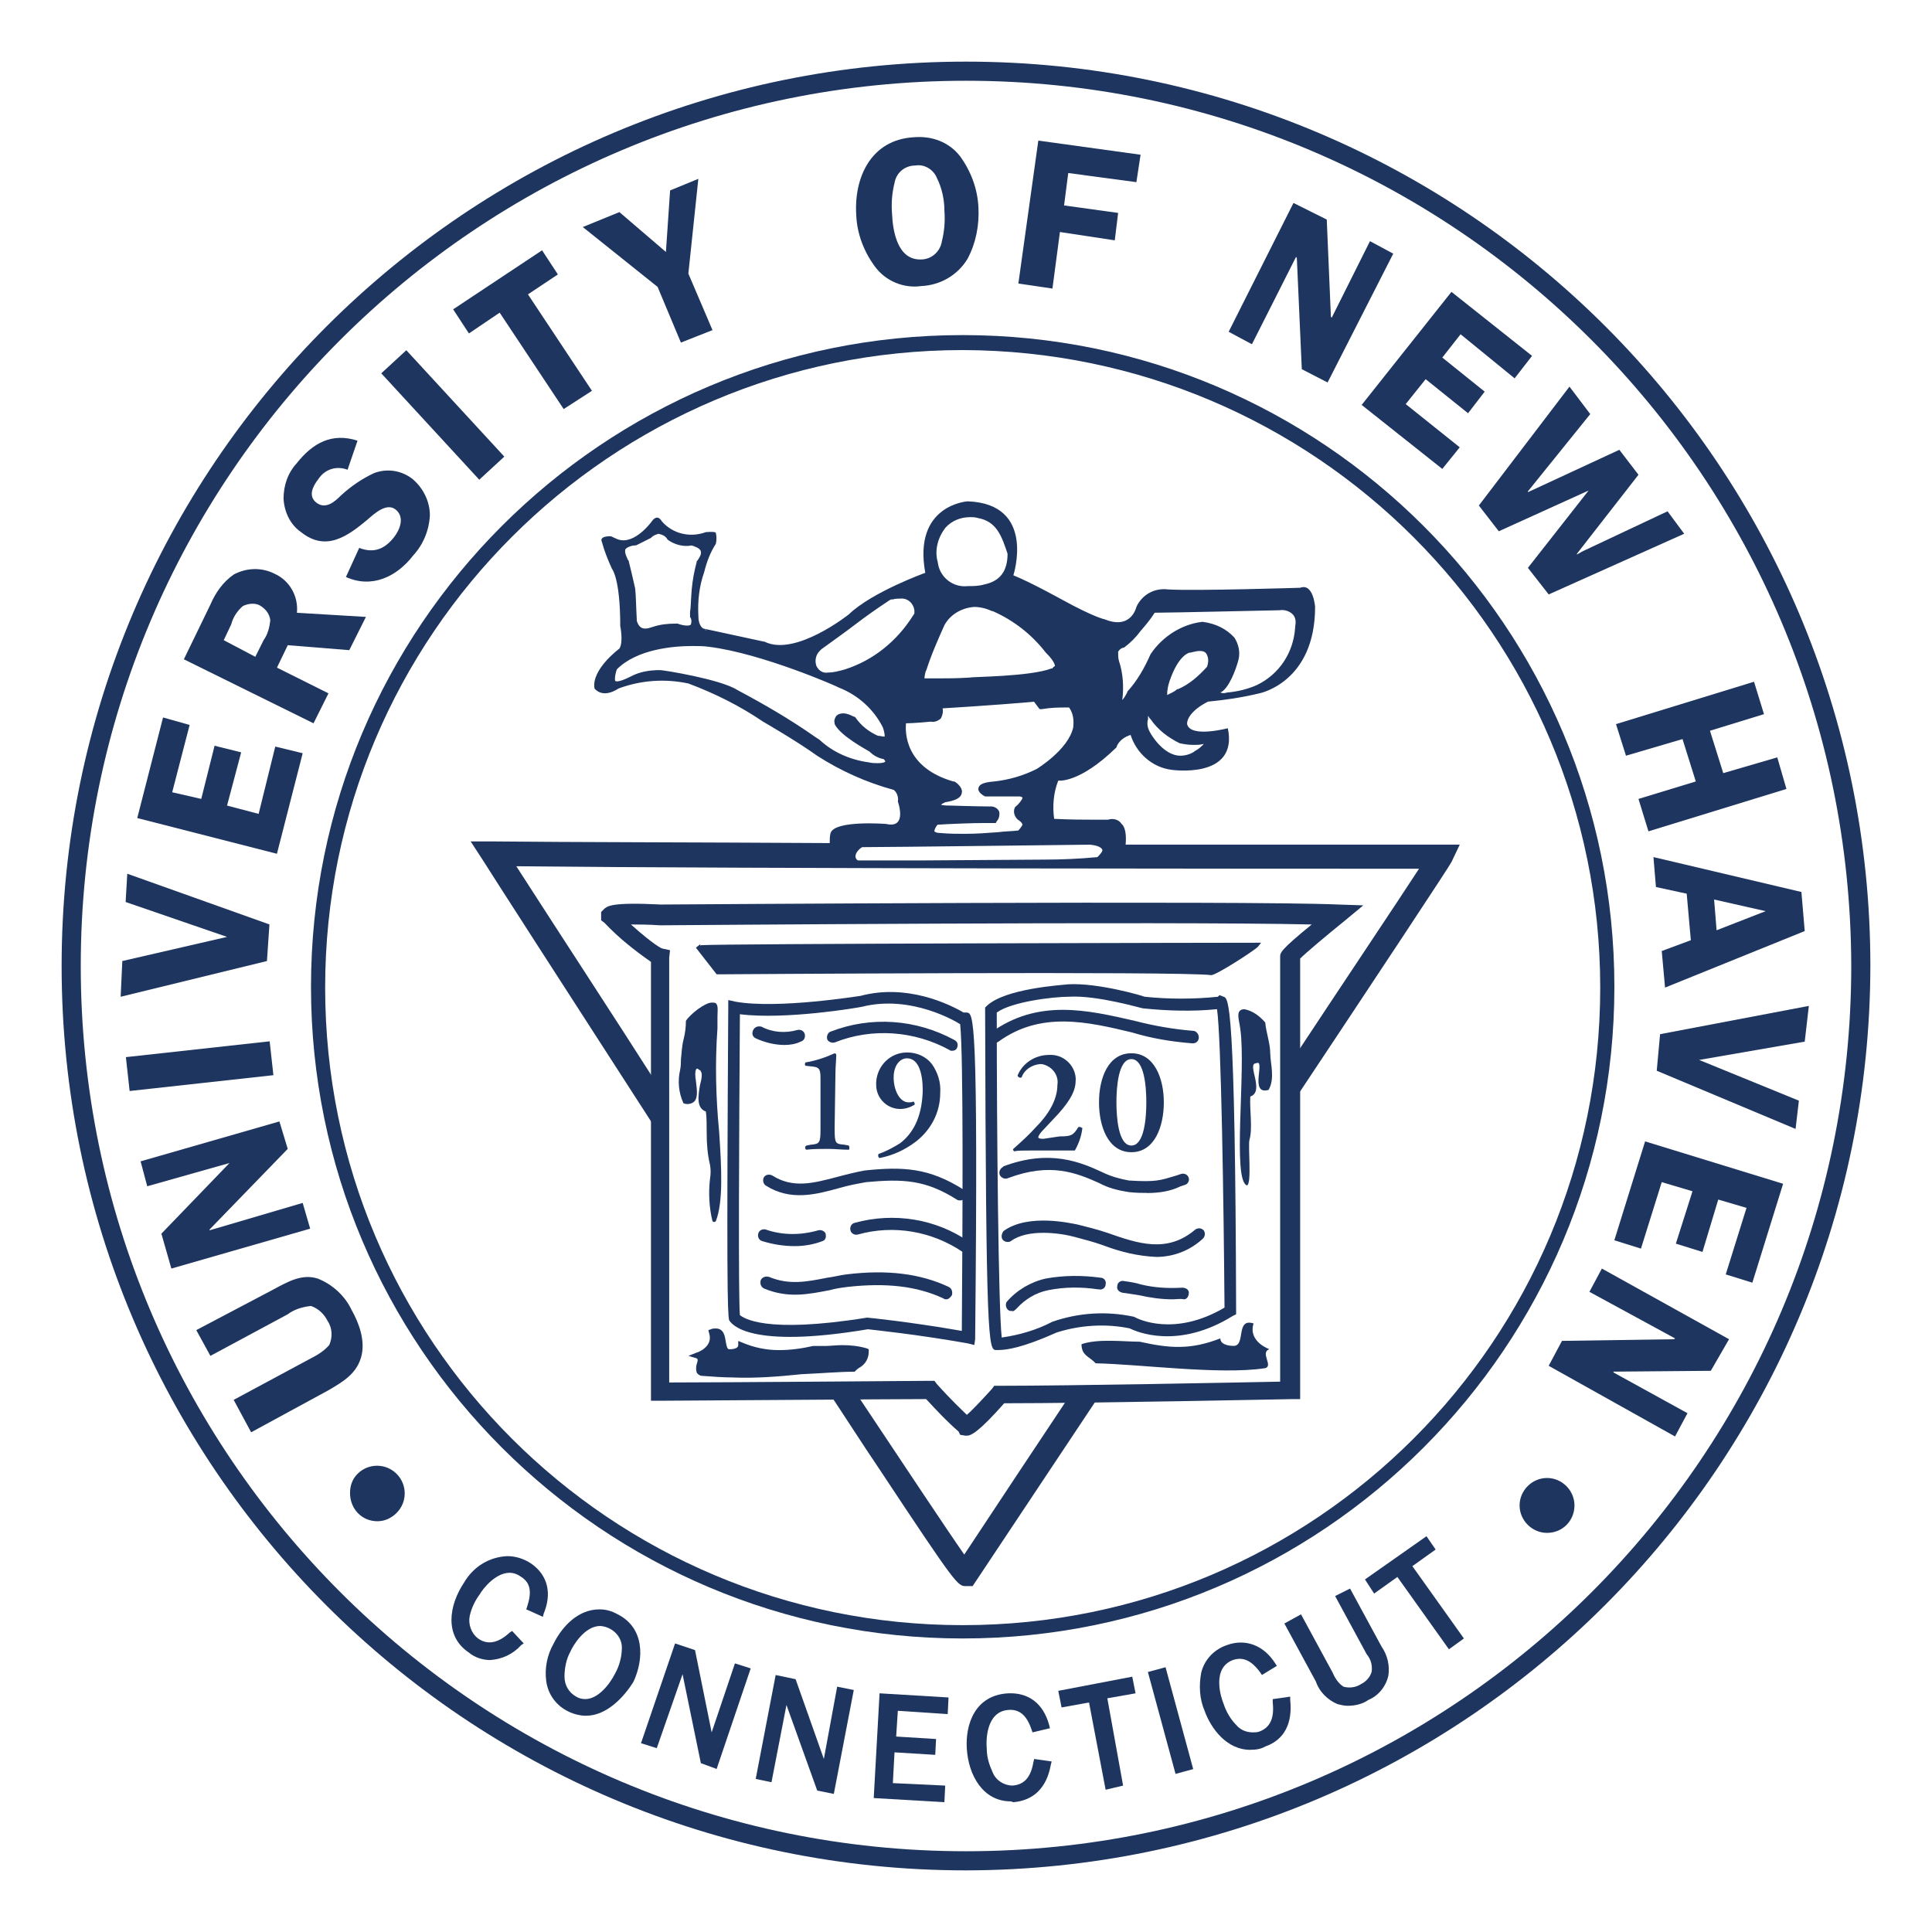 <?xml version="1.0" encoding="UTF-8"?>
<svg id="Layer_1" data-name="Layer 1" xmlns="http://www.w3.org/2000/svg" viewBox="0 0 513.2 513.2">
  <defs>
    <style>
      .cls-1 {
        fill: #1d355f;
      }
    </style>
  </defs>
  <path class="cls-1" d="M317.1,197.87c.88,0,1.55,0,2.43-.22h.22c-.66.66-1.32,1.32-2.21,1.77-1.1.88-2.65,1.32-3.97,1.32-4.64,0-7.95-5.96-7.95-5.96-.66-1.1-1.1-2.43-.66-3.75v-.88c.22.22.22.44.44.66l.22.22c1.99,2.87,4.64,4.86,7.73,6.4,1.1.22,2.21.44,3.75.44M320.63,177.11c-2.21,2.43-4.64,4.64-7.73,5.96h-.22c-.66.66-1.77,1.1-2.65,1.55,0-1.32.22-2.43.66-3.75,2.43-7.07,5.3-7.51,5.3-7.51h.22c.88-.22,1.77-.44,2.43-.44,1.32,0,1.55.44,1.77.66.66,1.1.66,2.21.22,3.53M297.01,173.14c.22-.44.66-.88,1.32-1.1h.22c1.77-1.32,3.09-2.65,4.42-4.42,1.32-1.55,2.65-3.09,3.75-4.86,3.97,0,32.68-.66,33.12-.66,1.32-.22,2.87.22,3.75,1.32.66.88.66,1.99.44,3.09v.22c-.44,6.62-4.2,12.36-10.16,15.24-2.43,1.1-5.3,1.77-7.95,1.99-.66.22-1.1.22-1.77,0h0c2.21-.88,4.2-6.18,4.86-8.83.44-1.99,0-3.97-1.1-5.74-2.21-2.43-5.08-3.75-8.39-4.2h-.22c-5.52.66-10.6,3.97-13.69,8.61-1.55,3.53-3.53,7.07-6.18,9.94v.22c-.44.66-.66,1.32-1.32,1.99.44-3.53.22-7.07-.88-10.38-.22-.66-.22-1.55-.22-2.43M282.43,187.93h1.55c1.1,1.55,1.32,3.31,1.1,5.3-1.32,5.96-9.72,11.04-9.72,11.04-3.53,1.77-7.29,2.87-11.26,3.31-2.65.22-3.97.66-4.2,1.77s1.32,1.99,1.77,2.21h9.05c.66,0,.88.22.88.44s-.88,1.55-1.77,2.21l-.22.22c-.66,1.32,0,2.87,1.1,3.53.66.44.88.88.88,1.1s-.66,1.1-1.1,1.55c-1.99.22-3.75.22-5.3.44-3.09.22-5.74.44-8.83.44-1.99,0-4.2,0-6.62-.22-.88,0-1.32-.22-1.55-.44,0-.22.22-1.1.88-1.77,3.53-.22,9.27-.44,12.36-.44h3.09l.22-.44c.66-.66.88-1.77.66-2.65-.44-.88-1.32-1.32-2.21-1.32h-1.1c-2.21,0-9.49-.22-9.49-.22-.88,0-1.77,0-2.65-.22.22-.22.66-.44,1.1-.66,2.65-.44,4.2-1.1,4.42-2.43.44-1.55-1.77-3.09-1.99-3.09h-.22c-13.03-3.75-12.81-13.25-12.59-15.46,1.99,0,6.62-.44,6.62-.44.88.22,1.99-.22,2.65-.88.44-.88.66-1.77.44-2.65,11.04-.66,22.3-1.55,24.29-1.77l1.32,1.77.22.22h.44c2.65-.44,4.64-.44,5.74-.44M251.08,140.24c1.77-1.99,4.2-2.87,6.62-2.87.66,0,1.32,0,1.99.22,5.08.88,6.4,4.86,7.95,9.49,0,4.64-1.99,7.29-6.18,8.17-1.55.44-2.87.44-4.42.44-3.97.44-7.51-2.43-7.95-6.4-.88-3.09,0-6.4,1.99-9.05M246,178.22c1.32-4.2,3.09-8.17,4.86-12.14,1.55-2.87,4.64-4.64,7.95-4.86,1.55,0,3.31.44,4.64,1.1h.22c5.52,2.43,10.38,6.18,14.13,11.04l.22.22c2.21,2.21,2.21,3.31,2.21,3.31,0,0-.66.44-.66.66h-.22c-5.74,2.21-21.42,2.21-21.64,2.43-3.53.22-6.18.22-8.39.22h-3.75c0-.66.22-1.55.44-2.21M187.71,167.4c-.22,0-.44,0-.44-.22l.44.22ZM166.07,145.98c.44-.66,1.77-1.1,2.65-1.1h.22c1.32-.66,2.65-1.32,3.97-1.99l.22-.22c.44-.44,1.1-.66,1.77-.88,1.1.22,1.99.66,2.43,1.55,1.77,1.32,4.2,1.99,6.4,1.55.66.22,2.21.66,2.43,1.55.22.88-.44,1.77-.88,2.43l-.22.22v.22c-.66,2.43-1.1,4.86-1.32,7.29s-.22,4.86-.44,5.96v1.32c.44.66.44,1.32.22,1.99-.22.44-1.77.44-3.53-.22h-.44c-2.21,0-4.2.22-6.18.88-.66.22-1.32.44-1.99.44-1.1,0-1.77-.66-2.21-1.99-.22-3.97-.22-6.4-.44-8.61-.22-.88-.66-3.09-1.77-7.51l-.22-.22c0-.22-.88-1.55-.66-2.65M235.18,202.28c-.22.22-.66.44-1.99.44-.88,0-1.55,0-2.43-.22-4.86-.66-9.49-2.65-13.03-5.96l-1.32-.88c-6.62-4.64-13.47-8.61-20.53-12.36-4.42-2.87-19.65-5.3-20.53-5.3-2.87,0-5.52.44-7.95,1.77-3.53,1.77-3.97,1.1-3.97,1.1-.22-.44,0-1.99.44-3.09,5.3-5.3,14.79-6.18,20.09-6.18,1.55,0,2.87,0,4.42.22,14.13,1.77,34.22,10.6,34.44,10.82,5.08,1.99,9.27,5.74,11.7,10.6.66,1.99.44,2.43.44,2.43-.66,0-1.1-.22-1.77-.22-2.43-1.1-4.42-2.65-5.96-4.86l-.22-.22h-.22c-.88-.44-1.77-.88-2.87-.88-.66,0-1.32.22-1.77.66-.44.66-.66,1.32-.44,1.99v.22c1.55,3.09,8.17,6.62,9.27,7.29,1.1,1.1,2.43,1.77,3.75,1.99.44.44.44.66.44.66M224.58,177.77c-1.55.44-3.09.88-4.64.88-1.32.22-2.43-.44-3.09-1.77-.44-1.32-.22-2.87.88-3.97l.22-.22.22-.22c3.31-2.43,6.18-4.42,9.05-6.62s5.74-4.2,9.05-6.4l.44-.22h.44c.66-.22,1.32-.22,1.99-.22,1.99-.22,3.53,1.32,3.75,3.09v.88l-.44.66c-4.2,6.62-10.38,11.7-17.88,14.13M229,225.03c6.62,0,60.06-.66,60.5-.66,2.43.22,3.09.88,3.31,1.32s-.88,1.55-1.1,1.77l-.22.22h0c-4.64.44-9.49.66-14.13.66l-32.46.22h-17c-.44-.22-.66-.66-.66-1.1,0-1.1,1.32-2.21,1.77-2.43M219.28,368.55c5.3,7.95,9.94,15.24,14.13,21.42,20.76,31.35,20.98,31.35,23.18,31.35h1.77l.88-1.32,33.78-50.78-7.73-.22c-10.6,15.9-20.53,30.91-29.15,43.94-4.64-6.62-15.46-22.96-29.59-44.16l-7.29-.22ZM175.79,289.94c-13.25-20.76-26.72-41.29-38.64-59.84,60.72.66,208.21.66,239.79.66-5.74,8.83-19.21,28.92-35.55,53.65v11.48c24.51-36.87,43.94-66.24,44.16-66.9l2.21-4.64h-88.76c.22-2.21,0-4.64-1.1-5.52-.66-1.1-2.21-1.55-3.53-1.1h-4.42c-2.21,0-5.52,0-9.94-.22-.44-3.31-.22-6.84,1.1-10.16,0,0,5.52.88,15.46-8.83,0,0,.44-2.21,3.75-3.31,1.55,4.86,5.74,8.61,10.82,9.27,0,0,17.88,2.65,15.01-11.04,0,0-9.94,2.65-10.82-1.1,0,0-.44-2.87,5.52-5.96,4.64-.44,9.05-1.1,13.69-2.21,0,0,14.79-2.87,14.79-22.96,0,0-.44-6.4-3.97-5.08,0,0-27.82.88-35.11.44-3.53-.44-6.84,1.32-8.39,4.64,0,0-1.32,6.18-8.39,3.31,0,0-2.65-.44-11.48-5.3,0,0-8.39-4.64-12.81-6.4,0,0,6.18-18.99-12.14-19.65,0,0-14.57.88-11.26,18.99,0,0-14.13,5.08-20.31,11.04,0,0-14.13,11.26-22.3,7.29l-16.34-3.53c-.44-.22-1.32-1.1-1.32-3.31-.22-3.97.22-7.95,1.55-11.7.66-2.65,1.55-5.08,3.09-7.51.22-.88.22-1.99,0-2.87,0,0,.22-.44-2.65-.22-4.2,1.55-8.83.44-11.7-2.87,0,0-1.1-2.21-2.65,0,0,0-4.42,6.18-8.83,4.86,0,0-.66-.22-1.99-.88,0,0-3.31-.22-2.43,1.55.66,2.43,1.55,4.64,2.65,7.07,0,0,2.21,2.43,2.21,15.24,0,0,.88,4.2-.22,5.96,0,0-7.51,5.52-6.62,10.6,0,0,1.99,2.87,6.4,0,5.96-2.21,12.36-2.65,18.55-1.32,7.07,2.65,13.69,5.96,19.87,10.16,0,0,8.83,5.08,14.35,9.05,6.18,3.97,13.03,7.07,20.31,9.05.88.66,1.32,1.99,1.1,3.09,0,0,2.65,7.29-3.09,5.96,0,0-13.69-1.1-14.79,2.43-.22.88-.22,1.77-.22,2.65-35.77-.22-69.11-.22-89.42-.44h-5.96l3.31,5.08c.22.44,22.52,35.11,47.91,74.41l-.44-13.03Z"/>
  <path class="cls-1" d="M256.6,496.83c-132.7,0-240.23-107.53-240.23-240.23S123.9,16.37,256.6,16.37s240.23,107.53,240.23,240.23h0c-.22,132.48-107.53,240.01-240.23,240.23ZM256.6,21.45C126.77,21.45,21.45,126.77,21.45,256.6s105.32,235.15,235.15,235.15,235.15-105.32,235.15-235.15c-.22-129.83-105.32-235.15-235.15-235.15h0Z"/>
  <path class="cls-1" d="M72.67,342.49c3.75-1.99,7.51-4.2,11.7-2.87,3.97,1.55,7.29,4.64,9.05,8.39,1.99,3.53,3.53,7.95,2.65,11.92-1.1,4.86-4.86,7.07-9.05,9.49l-20.31,11.04-4.64-8.61,20.53-11.04c1.77-.88,3.53-1.99,4.86-3.53.88-1.99.88-4.42-.44-6.4-.88-1.77-2.43-3.31-4.42-3.97-2.21.22-4.42.88-6.18,2.21l-20.53,11.04-3.75-6.84,20.53-10.82Z"/>
  <polygon class="cls-1" points="74.22 297.89 76.43 305.18 55.67 326.59 55.67 326.81 80.4 319.53 82.39 326.37 45.52 336.97 42.87 327.7 60.97 308.93 60.97 308.93 39.11 315.11 37.35 308.49 74.22 297.89"/>
  <rect class="cls-1" x="33.82" y="278.68" width="38.42" height="9.05" transform="translate(-30.66 7.5) rotate(-6.28)"/>
  <polygon class="cls-1" points="71.57 245.56 70.91 255.28 32.05 264.77 32.49 255.28 60.31 248.87 33.37 239.6 33.81 232.09 71.57 245.56"/>
  <polygon class="cls-1" points="45.74 210.45 53.46 212.22 57 198.09 64.06 199.85 60.31 213.99 68.7 216.19 73.12 198.31 80.4 200.08 73.56 226.79 36.46 217.3 43.31 190.58 50.37 192.57 45.74 210.45"/>
  <path class="cls-1" d="M87.25,184.18l-3.97,7.95-34.44-17,7.07-14.57c1.32-3.09,3.31-5.96,6.18-7.95,3.31-1.77,7.29-1.99,10.82-.22,3.97,1.77,6.4,5.96,5.96,10.38l18.33,1.1-4.42,8.83-16.34-1.32-2.87,5.96,13.69,6.84ZM67.82,174.46l2.21-4.42c1.1-1.55,1.55-3.31,1.77-5.3-.22-1.77-1.32-3.09-2.87-3.97-1.32-.66-3.09-.44-4.42.22-1.55,1.32-2.65,3.09-3.09,4.86l-1.99,4.2,8.39,4.42Z"/>
  <path class="cls-1" d="M92.33,124.78c-2.87-1.1-5.96-.22-7.73,2.43-1.55,1.99-2.87,4.64-.44,6.4s4.86-.44,6.4-1.99c2.65-2.43,5.52-4.42,8.83-5.96,3.53-1.32,7.29-.66,10.16,1.55,2.87,2.43,4.64,5.96,4.64,9.72-.22,3.97-1.77,7.73-4.42,10.6-4.42,5.74-11.04,8.83-17.88,5.74l3.53-7.73c3.97,1.55,6.84.22,9.27-2.87,1.55-1.99,2.87-5.3.44-7.29-2.43-1.99-5.74,1.1-7.51,2.65-5.3,4.42-11.04,8.61-17.66,3.31-2.87-1.99-4.42-5.3-4.64-8.83,0-3.53,1.1-6.84,3.53-9.49,4.2-5.3,9.27-8.17,16.12-5.96l-2.65,7.73Z"/>
  <rect class="cls-1" x="113.09" y="91.02" width="9.05" height="38.42" transform="translate(-43.57 108.84) rotate(-42.65)"/>
  <polygon class="cls-1" points="148.19 72.9 140.24 78.19 157.24 103.81 149.73 108.66 132.73 83.05 124.56 88.57 120.37 82.17 143.99 66.49 148.19 72.9"/>
  <polygon class="cls-1" points="182.85 72.67 189.26 87.69 180.87 91 174.68 76.21 154.81 60.31 164.53 56.34 176.89 66.93 178 50.59 185.5 47.5 182.85 72.67"/>
  <path class="cls-1" d="M232.31,70.69c-2.87-3.97-4.64-8.61-4.86-13.47-.66-10.16,3.97-20.09,15.24-20.76,4.86-.44,9.49,1.32,12.36,5.08,2.87,3.97,4.64,8.61,4.86,13.69.22,4.64-.66,9.27-2.87,13.47-2.65,4.42-7.29,7.07-12.36,7.29-4.64.66-9.49-1.32-12.36-5.3M237.61,48.61c-.66,2.65-.88,5.3-.66,8.17.22,4.86,1.55,12.36,7.73,12.14,2.65,0,5.08-1.99,5.52-4.86.66-2.65.88-5.3.66-8.17,0-2.87-.66-5.96-1.99-8.61-.88-2.21-3.31-3.75-5.74-3.31-2.87,0-5.08,1.99-5.52,4.64"/>
  <polygon class="cls-1" points="283.76 45.96 282.65 54.57 297.01 56.56 296.12 63.84 281.55 61.63 279.56 76.65 270.51 75.32 275.81 37.35 302.97 41.1 301.86 48.39 283.76 45.96"/>
  <polygon class="cls-1" points="352.65 101.6 345.8 98.07 344.48 68.48 344.26 68.26 332.55 91.44 326.37 88.13 343.59 53.91 352.43 58.32 353.53 84.16 353.75 84.38 363.91 64.06 370.09 67.38 352.65 101.6"/>
  <polygon class="cls-1" points="387.98 88.79 383.12 94.98 394.38 104.03 389.96 109.77 378.7 100.72 373.4 107.34 387.75 118.82 383.12 124.56 361.7 107.56 385.55 77.53 406.96 94.53 402.33 100.5 387.98 88.79"/>
  <polygon class="cls-1" points="411.38 157.9 405.86 150.84 421.98 130.3 421.98 130.3 398.13 141.12 392.83 134.28 416.9 102.7 422.42 109.99 405.86 130.52 405.86 130.74 430.15 119.48 435.23 126.11 418.89 147.08 418.89 147.3 420.43 146.42 442.95 135.82 447.37 141.78 411.38 157.9"/>
  <polygon class="cls-1" points="437.88 220.83 435.23 212.22 450.46 207.58 446.93 196.32 431.91 200.74 429.26 192.35 465.92 181.09 468.57 189.7 454.22 194.11 457.75 205.37 472.1 201.18 474.53 209.57 437.88 220.83"/>
  <path class="cls-1" d="M442.29,262.34l-.88-9.72,7.73-2.87-1.1-12.36-8.17-1.77-.66-7.95,39.3,9.27.88,10.38-37.09,15.01ZM455.98,247.11l13.03-5.08-13.69-3.09.66,8.17Z"/>
  <polygon class="cls-1" points="440.08 284.42 440.97 274.71 480.49 267.2 479.39 276.69 451.34 281.55 477.84 292.37 476.96 299.88 440.08 284.42"/>
  <polygon class="cls-1" points="463.93 320.85 456.42 318.64 452.23 332.55 445.16 330.35 449.58 316.44 441.41 314.01 435.89 331.67 428.82 329.46 436.99 303.19 473.65 314.45 465.48 340.72 458.41 338.52 463.93 320.85"/>
  <polygon class="cls-1" points="411.38 362.8 414.91 356.18 444.72 355.74 444.94 355.52 422.2 343.15 425.51 336.97 459.29 355.74 454.44 364.13 428.6 364.35 428.6 364.57 448.25 375.39 444.94 381.57 411.38 362.8"/>
  <path class="cls-1" d="M256.82,381.35h-.44l-1.32-.22-.44-.88c-3.09-2.65-5.74-5.52-8.61-8.61-8.61,0-65.58.44-70.66.44h-2.43v-116.58c-4.42-3.09-8.61-6.4-12.36-10.38l-.88-.66v-2.21l.88-.88c.88-.66,1.77-1.77,15.01-1.1,1.32,0,155.22-1.1,179.95,0l6.62.22-5.08,4.2c-4.64,3.75-10.16,8.39-11.7,9.94v117.02h-2.43c-.44,0-52.99,1.1-76.18,1.1-6.84,7.73-8.83,8.61-9.94,8.61ZM248.21,366.78l.66.88c3.97,4.42,6.62,6.84,7.95,8.17,1.55-1.32,4.42-4.42,6.62-6.84l.66-.88h1.1c19.65,0,63.81-.88,74.85-1.1v-112.83c0-1.1,0-1.77,8.39-8.61-37.98-.88-171.56.22-173.11.22-3.31-.22-5.74-.22-7.73-.22,6.18,5.52,8.17,6.4,8.39,6.4l1.99.44-.22,1.99v112.83c13.47,0,69.11-.44,69.11-.44h1.32Z"/>
  <path class="cls-1" d="M130.3,440.97c-1.99,0-4.2-.66-5.74-1.99-6.62-4.42-5.3-12.59-1.32-18.55,2.43-4.2,6.62-6.84,11.48-7.07,2.21,0,4.42.66,6.4,1.99,4.42,3.09,5.52,7.95,3.31,13.25l-.22.88-4.42-1.99.22-.66c1.32-3.97.88-6.4-1.55-7.95-.88-.66-1.99-1.1-3.09-1.1-3.75,0-7.07,4.2-7.95,5.74-1.32,1.77-2.21,3.75-2.65,5.74-.44,2.21.44,4.64,2.21,5.96,2.43,1.77,5.3,1.32,8.39-1.55l.66-.44,3.09,3.31-.66.44c-2.21,2.43-5.08,3.75-8.17,3.97"/>
  <path class="cls-1" d="M155.69,455.76c-1.55,0-3.31-.44-4.64-1.1-3.31-1.55-5.52-4.64-5.96-8.17-.44-3.31.22-6.84,1.99-9.94,2.21-4.42,6.4-9.05,12.14-9.05,1.77,0,3.31.44,4.86,1.32,7.07,3.53,7.07,11.7,4.2,17.88-2.43,3.97-7.07,9.05-12.59,9.05M159.45,431.91c-4.2,0-7.29,5.3-7.95,6.84-1.1,1.99-1.55,4.42-1.55,6.62s1.1,4.2,3.09,5.3c.66.44,1.55.66,2.43.66,3.31,0,6.4-3.75,7.95-6.84,1.1-1.99,1.77-4.42,1.77-6.84,0-3.09-2.65-5.52-5.74-5.74"/>
  <polygon class="cls-1" points="190.36 469.89 186.17 468.35 181.31 444.72 174.46 464.37 170.27 463.05 179.32 436.55 184.62 438.32 189.04 460.18 195.22 441.85 199.41 443.18 190.36 469.89"/>
  <polygon class="cls-1" points="221.49 476.52 217.08 475.63 208.91 452.89 204.93 473.42 200.74 472.54 206.04 444.94 211.34 446.05 218.84 467.24 222.38 448.03 226.79 448.92 221.49 476.52"/>
  <polygon class="cls-1" points="250.86 478.72 232.09 477.62 233.64 449.8 251.96 450.9 251.74 455.32 238.49 454.44 238.05 461.28 248.65 461.94 248.43 466.14 237.61 465.48 237.17 473.65 251.08 474.31 250.86 478.72"/>
  <path class="cls-1" d="M268.52,478.5c-7.51,0-11.26-7.07-11.7-13.91-.44-6.62,2.21-14.35,11.04-14.79,5.3-.22,9.27,2.65,10.82,8.39l.22.88-4.64,1.1-.22-.66c-1.32-3.97-3.31-5.52-6.18-5.3-5.96.44-5.96,8.17-5.74,10.38,0,2.21.66,4.2,1.55,6.18.88,2.21,3.09,3.53,5.3,3.53,3.09-.22,4.86-2.21,5.52-6.18l.22-.88,4.64.66-.22.88c-1.1,6.18-4.64,9.49-9.94,9.94l-.66-.22"/>
  <polygon class="cls-1" points="293.69 475.41 289.28 452.23 281.99 453.55 281.11 449.14 300.76 445.38 301.64 449.8 294.14 451.12 298.33 474.31 293.69 475.41"/>
  <rect class="cls-1" x="308.49" y="443.03" width="4.86" height="28.04" transform="translate(-108.88 97.42) rotate(-15.19)"/>
  <path class="cls-1" d="M332.11,464.81c-6.18,0-10.38-5.52-12.14-10.38-1.32-3.09-1.55-6.62-.88-10.16.88-3.53,3.53-6.18,6.84-7.29,4.86-1.77,9.72,0,12.81,4.86l.44.66-3.97,2.43-.44-.66c-2.43-3.31-4.64-4.2-7.29-3.31-5.74,2.21-3.09,10.16-2.43,11.7.66,1.99,1.77,3.97,3.31,5.52,1.1,1.32,2.65,1.99,4.42,1.99.66,0,1.1,0,1.77-.22,2.87-1.1,3.97-3.53,3.53-7.73v-.88l4.64-.66v.88c.66,6.18-1.55,10.6-6.62,12.36-1.1.66-2.43.88-3.97.88"/>
  <path class="cls-1" d="M357.95,453.11c-.88,0-1.77-.22-2.65-.44-2.65-1.1-4.86-3.31-5.74-5.96l-8.39-15.46,4.42-2.43,8.39,15.46c.66,1.55,1.55,2.87,2.87,3.75,1.55.44,3.31.22,4.64-.66,1.32-.66,2.43-1.77,2.87-3.31.22-1.77-.22-3.31-1.32-4.64l-8.39-15.46,3.97-1.99,8.39,15.46c1.55,2.21,2.21,5.08,1.77,7.73-.66,2.87-2.65,5.3-5.3,6.4-1.55,1.1-3.53,1.55-5.52,1.55"/>
  <polygon class="cls-1" points="384.88 438.1 371.19 418.89 365.01 423.3 362.58 419.55 378.92 408.07 381.35 411.6 375.17 416.02 388.86 435.23 384.88 438.1"/>
  <path class="cls-1" d="M191.02,300.54c-.88-9.05-1.1-18.33-.44-27.38v-3.09c0-1.1.22-2.65-.22-3.31-.22-.44-.66-.44-1.32-.44-1.77,0-5.74,3.09-6.84,4.86h0c0,1.77-.22,3.31-.66,5.08-.44,1.77-.44,3.31-.66,5.08,0,.88,0,1.77-.22,2.87-.66,2.87-.44,5.96.88,8.83h0c.88.44,2.21.22,2.87-.44,1.1-1.1.66-3.53.44-5.52-.22-1.32-.22-2.43,0-2.87s.22-.44.66-.22l.22.22c.22,0,.44.22.44.44.44.44.22,1.99-.22,3.53-.44,2.65-1.1,6.18,1.55,7.07.22,1.55.22,3.53.22,5.74,0,2.87.22,5.74.88,8.39.22,1.32.22,2.43,0,3.75-.44,3.75-.22,7.73.66,11.26q.22.22.44.22c.22,0,.44-.22.44-.22,1.99-5.08,1.55-13.91.88-23.85"/>
  <path class="cls-1" d="M321.74,259.03h0c-7.51-1.1-129.83-.22-131.15-.22h-.22l-5.52-7.07,1.1-.88.22.44v-.22c4.86-.44,141.53-.66,147.27-.66h1.55l-.88,1.1c-1.1,1.1-11.04,7.51-12.36,7.51"/>
  <path class="cls-1" d="M258.81,357.28l-1.77-.44c-13.69-2.43-24.73-3.53-26.5-3.75-31.57,5.3-36.21-1.32-36.87-2.43h0c-.44-1.99-.66-12.14-.22-83.24v-1.77l1.99.44c11.26,1.99,32.9-1.55,33.12-1.55,12.36-3.31,23.63,2.21,27.38,4.42h.88c1.77.22,3.09.44,2.21,86.77l-.22,1.55ZM230.32,350h0c.22,0,11.26,1.1,25.17,3.53.22-30.03.44-73.31-.44-81.47-.66-.44-12.81-7.95-26.05-4.64-.88.22-20.31,3.53-32.46,1.99-.22,30.91-.44,75.51,0,79.93.88.66,6.4,5.08,33.78.66h0Z"/>
  <path class="cls-1" d="M265.43,358.61h-.88c-1.99,0-2.65-2.43-2.87-90.31v-.66l.44-.44c4.86-4.64,19.87-5.52,21.64-5.74,7.95-.44,19.87,3.09,20.31,3.31,6.4.66,13.03.66,19.43,0l.44-.44,1.1.44c1.32.44,3.09,1.32,3.31,83.46v.88l-.88.44c-14.57,9.05-25.61,4.2-27.38,3.31-6.4-1.32-13.25-.88-19.43,1.1-8.83,3.97-13.25,4.64-15.24,4.64ZM264.77,268.96c0,31.8.44,78.6,1.32,86.33,4.64-.66,9.27-1.99,13.47-4.2,7.07-2.43,14.35-2.87,21.64-1.32l.44.22c.44.22,10.16,5.3,23.63-2.65-.22-28.04-.88-71.76-1.99-79.27-6.62.66-13.25.44-19.65-.22-.44,0-12.14-3.53-19.65-3.09-4.2,0-15.24,1.32-19.21,4.2h0Z"/>
  <path class="cls-1" d="M251.3,345.14c-.22,0-.44,0-.66-.22-7.07-3.31-15.24-4.2-25.39-3.09-1.77.22-3.31.44-4.86.88-5.74,1.1-11.04,2.21-17.44-.44-.88-.44-1.1-1.32-.88-2.21.44-.88,1.32-1.1,2.21-.88,5.3,2.21,9.94,1.32,15.46.22,1.77-.22,3.31-.66,5.08-.88,10.82-1.32,19.65-.22,27.16,3.31.88.44,1.1,1.32.88,2.21h0c-.44.66-.88,1.1-1.55,1.1Z"/>
  <path class="cls-1" d="M211.12,331.01c-2.87,0-5.74-.44-8.61-1.32-.88-.22-1.32-1.1-1.1-1.99h0c.22-.88,1.1-1.32,1.99-1.1h0c4.42,1.55,9.27,1.55,13.91.22.88-.22,1.77.22,1.99.88.22.88,0,1.77-.88,1.99h0c-2.21.88-4.86,1.32-7.29,1.32Z"/>
  <path class="cls-1" d="M256.6,332.78c-.22,0-.66,0-.88-.22-8.17-5.52-18.33-7.29-27.82-4.64-.88.22-1.77-.22-1.99-1.1h0c-.22-.88.22-1.77,1.1-1.99,10.38-2.87,21.64-1.1,30.47,5.08.66.44.88,1.55.44,2.21-.22.44-.66.66-1.32.66Z"/>
  <path class="cls-1" d="M255.05,318.87c-.22,0-.66,0-.88-.22-8.39-5.3-14.35-5.52-24.07-4.64-2.43.44-4.86.88-7.07,1.55-6.4,1.77-13.03,3.53-19.65-.66-.66-.44-.88-1.55-.44-2.21.44-.66,1.32-.88,2.21-.44,5.52,3.53,11.04,1.99,17,.44,2.43-.66,5.08-1.32,7.51-1.77,10.38-1.1,17.22-.66,26.28,5.08.66.44.88,1.55.44,2.21-.22.44-.88.66-1.32.66Z"/>
  <path class="cls-1" d="M252.85,279.12c-.22,0-.44,0-.66-.22-9.27-5.08-20.53-5.96-30.47-1.99-.88.22-1.77-.22-1.99-.88h0c-.22-.88.22-1.77.88-1.99,10.82-4.2,22.74-3.31,32.9,2.21.88.44,1.1,1.32.66,2.21-.22.44-.66.66-1.32.66h0Z"/>
  <path class="cls-1" d="M208.47,277.58c-2.65,0-5.3-.66-7.73-1.77-.88-.44-1.1-1.32-.66-2.21h0c.44-.88,1.32-1.1,2.21-.88h0c2.87,1.55,6.4,1.77,9.49.88.88-.22,1.77.22,1.99,1.1s-.22,1.77-1.1,1.99c-1.32.66-2.87.88-4.2.88Z"/>
  <path class="cls-1" d="M264.11,277.13c-.44,0-1.1-.22-1.32-.66-.44-.66-.44-1.77.44-2.21,12.59-9.05,25.61-5.96,38.2-3.09,5.08,1.32,10.16,2.21,15.46,2.65.88,0,1.55.88,1.55,1.77h0c0,.88-.66,1.55-1.55,1.55h-.22c-5.52-.44-10.82-1.32-15.9-2.87-11.92-2.87-24.29-5.74-35.55,2.43-.44.22-.66.44-1.1.44Z"/>
  <path class="cls-1" d="M304.73,316.88c-1.32,0-2.87,0-4.86-.22-2.87-.44-5.52-1.1-7.95-2.43-5.96-2.65-12.81-5.52-24.07-1.32-.88.44-1.77,0-2.21-.66-.44-.88,0-1.77.66-2.21,0,0,.22,0,.22-.22,12.36-4.64,20.53-1.1,26.28,1.55,2.21,1.1,4.64,1.77,7.07,2.21,7.29.44,8.17,0,12.59-1.32l1.32-.44c.88-.22,1.77.22,1.99,1.1.22.66-.22,1.55-.88,1.77l-1.32.44c-2.65,1.32-5.74,1.77-8.83,1.77Z"/>
  <path class="cls-1" d="M307.16,333.88c-4.86-.22-9.49-1.32-14.13-3.09-2.43-.88-5.08-1.55-7.51-2.21-3.97-1.1-12.59-2.21-17,1.1-.66.44-1.77.22-2.21-.44s-.22-1.55.22-2.21c6.62-4.86,18.33-1.99,19.65-1.77,2.65.66,5.3,1.32,7.95,2.21,8.17,2.87,15.9,5.52,23.4-.88.66-.44,1.55-.44,2.21.22.44.66.44,1.55-.22,2.21-3.31,3.09-7.73,4.86-12.36,4.86Z"/>
  <path class="cls-1" d="M268.74,348.23c-.44,0-.66,0-.88-.22-.66-.44-.88-1.55-.44-2.21,2.65-3.09,6.4-5.3,10.38-6.18,4.86-.88,9.72-.88,14.57-.22.88,0,1.55.88,1.32,1.77,0,.88-.88,1.55-1.77,1.32h-.22c-4.42-.66-8.83-.66-13.25.22-3.31.66-6.18,2.43-8.39,4.86-.44.44-.88.88-1.32.66Z"/>
  <path class="cls-1" d="M311.36,345.14c-2.87,0-5.96-.44-8.83-1.1-1.32-.22-2.87-.44-4.42-.66-.88-.22-1.55-.88-1.32-1.77h0c0-.88.88-1.55,1.77-1.32h0c1.55.22,3.09.44,4.42.88,3.53.88,7.29,1.1,11.04.88.88,0,1.77.44,1.77,1.32s-.44,1.77-1.32,1.77c-.88-.22-1.99,0-3.09,0Z"/>
  <path class="cls-1" d="M335.87,363.47c2.65-.44-1.32-4.2,1.32-5.08,0,0-5.74-1.99-4.2-6.84-4.86-1.55-1.99,5.96-5.3,5.96-1.55,0-3.53-.44-3.53-1.99-7.95,3.09-13.47,2.65-21.42.88-4.2,0-11.04-.88-15.46.66,0,3.09,2.21,3.31,3.75,5.08,11.7.22,32.9,3.09,44.82,1.32"/>
  <path class="cls-1" d="M195,365.9c-2.87,0-5.74-.22-8.61-.44-.44,0-1.1-.44-1.32-.88-.22-.66-.22-1.55,0-2.21.44-1.32.22-1.32,0-1.55l-2.21-.66,2.21-.88c.22,0,4.42-1.55,3.31-5.08l-.22-.88.66-.22c.44-.22.88-.22,1.32-.22,2.21,0,2.43,2.21,2.65,3.53s.44,1.99.88,1.99,2.43,0,2.43-1.1v-1.1l1.1.44c3.09,1.32,6.4,1.99,9.72,1.99,3.09,0,6.18-.44,9.05-1.1h3.31c1.1,0,2.87-.22,4.42-.22,2.21,0,4.42.22,6.62.88l.44.22v.66c0,1.77-.88,3.31-2.43,4.2-.44.22-.88.66-1.1.88l-.22.22h-.22c-3.75,0-8.83.44-13.91.66-6.18.66-12.36,1.1-17.88.88"/>
  <path class="cls-1" d="M337.41,279.78c0-2.65-1.1-5.52-1.32-8.17-1.55-1.77-3.31-3.09-5.52-3.53-2.65,0-1.32,3.09-1.1,5.3,1.55,11.04-2.21,40.19,1.77,41.51,1.32-.44.22-10.6.66-12.14.88-2.87,0-8.17.22-11.48,3.97-1.32-1.1-8.83,1.55-8.83,2.65-1.32-1.99,8.61,3.31,7.07,1.77-3.09.44-7.07.44-9.72"/>
  <path class="cls-1" d="M100.27,404.09c-4.2,0-7.29-3.31-7.29-7.51,0-1.99.66-3.75,1.99-5.08,2.87-2.87,7.51-2.87,10.38,0,2.87,2.87,2.87,7.51,0,10.38-1.32,1.32-3.09,2.21-5.08,2.21"/>
  <path class="cls-1" d="M410.94,407.18c-3.97,0-7.29-3.31-7.29-7.29s3.31-7.29,7.29-7.29,7.29,3.31,7.29,7.29-3.09,7.29-7.29,7.29"/>
  <path class="cls-1" d="M255.72,435.23c-95.61,0-173.11-77.5-173.11-173.11S160.11,89.01,255.72,89.01s173.11,77.5,173.11,173.11-77.5,173.11-173.11,173.11ZM255.72,92.99c-93.4,0-169.35,75.73-169.35,169.35s75.73,169.35,169.35,169.35,169.35-75.73,169.35-169.35h0c0-93.4-75.73-169.13-169.35-169.35h0Z"/>
  <path class="cls-1" d="M221.71,299.88c0,3.97.22,3.97,2.65,4.2l1.1.22c.22.22.22,1.1,0,1.1-1.99,0-3.75-.22-5.52-.22s-3.97,0-5.74.22c-.44-.22-.44-.88,0-1.1l1.1-.22c2.43-.22,2.65-.44,2.65-4.2v-12.81c0-2.65,0-3.53-1.99-3.75l-1.99-.22c-.22-.22-.22-.66,0-.88,2.65-.44,5.3-1.32,7.73-2.43.22,0,.44.22.44.44,0,.88-.22,3.31-.22,4.86l-.22,14.79Z"/>
  <path class="cls-1" d="M240.92,279.56c2.65,0,5.08,1.1,6.62,3.09,1.55,2.21,2.43,4.86,2.21,7.73,0,5.08-2.43,9.72-6.4,12.81-2.87,2.21-6.18,3.75-9.72,4.42-.44-.22-.44-.88-.22-1.1h0c1.99-.66,3.97-1.77,5.74-2.87,3.09-2.43,5.74-6.4,5.96-13.91,0-4.64-1.1-8.61-4.2-8.61-1.77,0-3.53,1.77-3.53,5.08s1.55,6.62,3.97,6.62c.44,0,.88,0,1.32-.22.22.22.44.66.22.88-1.1.66-2.43,1.1-3.75,1.1-3.53,0-6.4-2.87-6.4-6.4v-.66c.22-4.42,3.75-7.95,8.17-7.95q.22,0,0,0"/>
  <path class="cls-1" d="M281.55,301.86c2.87,0,3.53-.22,4.86-2.43.44-.22.66,0,1.1.22-.22,1.99-.88,3.97-1.99,5.96h-11.7c-2.21,0-3.53,0-4.42.22-.22-.22-.44-.44-.22-.66,1.99-1.77,4.2-3.75,5.96-5.74,3.09-3.09,5.74-7.07,5.74-11.26.44-2.65-1.55-5.08-4.2-5.52h-.44c-2.21.22-4.2,1.55-4.86,3.53-.44.22-.88,0-1.1-.44h0c1.32-3.31,4.64-5.52,8.39-5.52,3.75-.22,6.84,2.65,7.07,6.18v.44c0,2.65-1.1,5.08-4.64,9.05l-3.31,3.53c-1.77,1.77-1.99,2.43-1.99,2.65s.22.44,1.32.44l4.42-.66Z"/>
  <path class="cls-1" d="M309.15,292.81c0,6.4-2.43,13.25-8.61,13.25s-8.61-6.84-8.61-13.25,2.43-13.03,8.61-13.03,8.61,6.84,8.61,13.03M296.56,292.81c0,3.75.44,11.48,3.97,11.48s3.97-7.73,3.97-11.48-.44-11.48-3.97-11.48-3.97,7.73-3.97,11.48"/>
</svg>